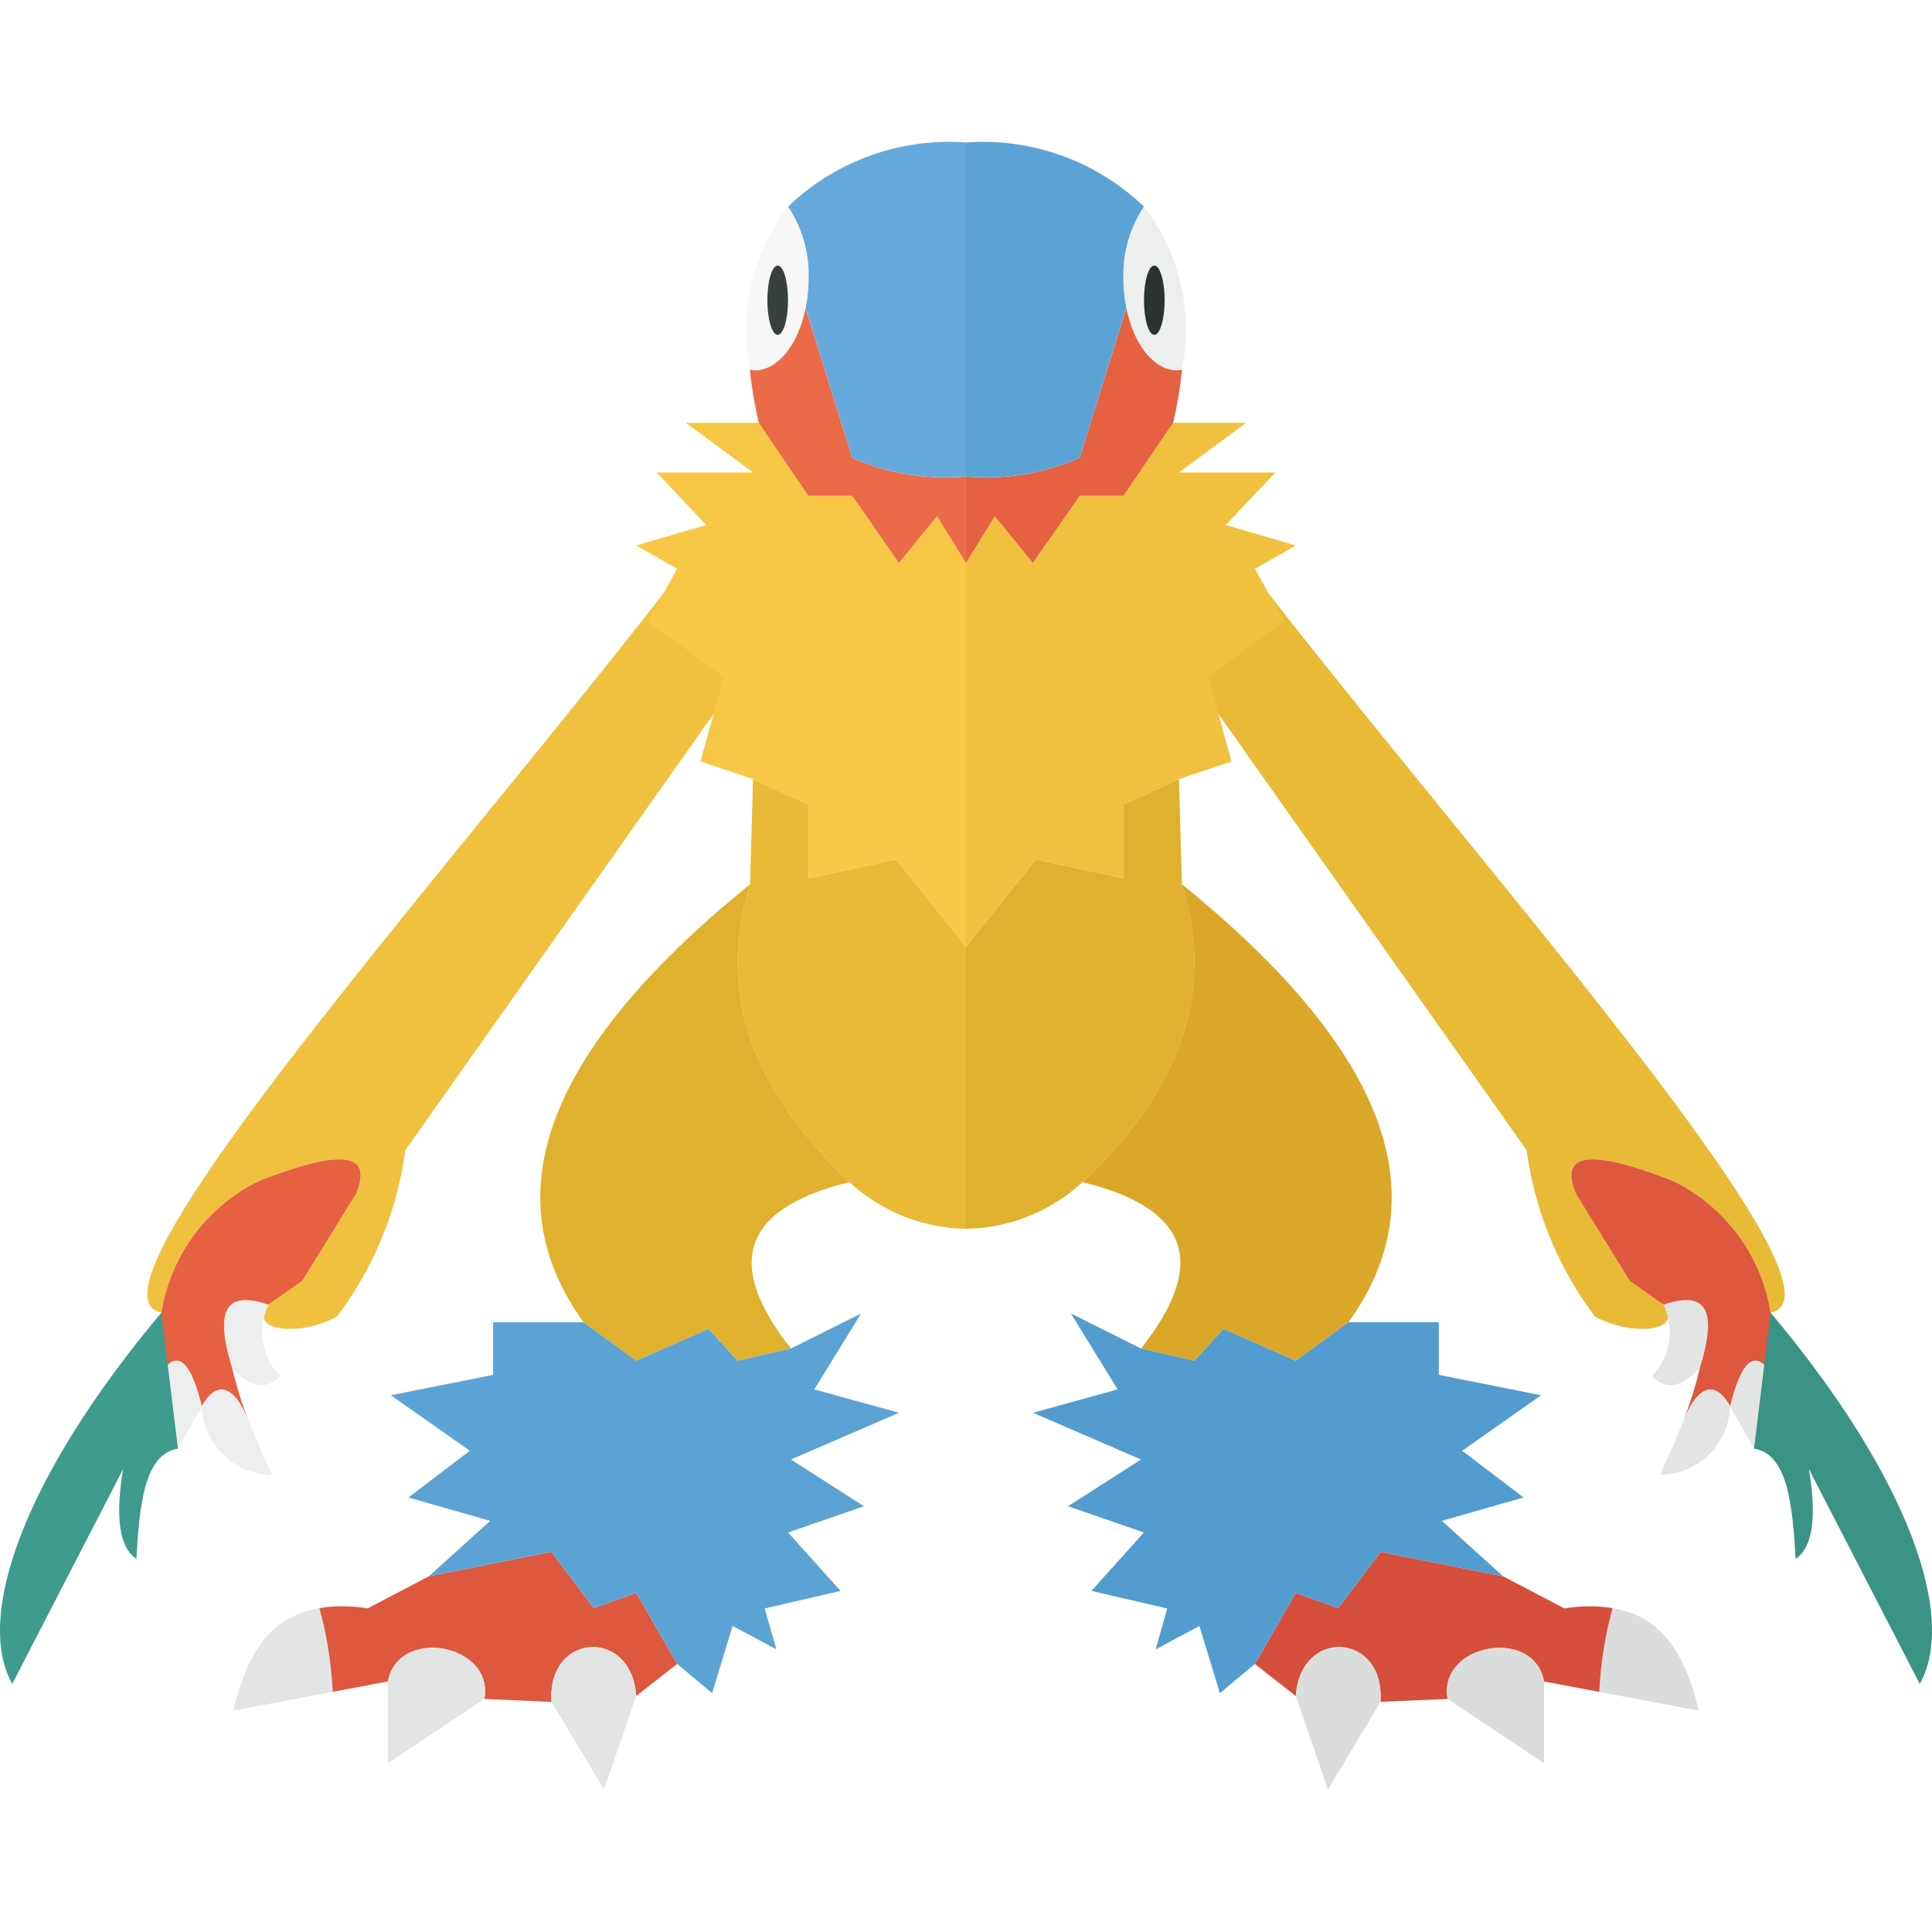 <svg xmlns="http://www.w3.org/2000/svg" viewBox="0 0 32 32"><path d="M11.531 9.124c-3.648 4.802-10.43 12.291-8.858 12.618a2.943 2.943 0 011.626-2.185c1.58-.614 1.83-.357 1.599.215l-.887 1.436c-1.394.76-.203 1.03.573.596a5.88 5.88 0 001.13-2.753l6.103-8.638z" fill="#f0c13e"/><path d="M3.846 22.659c.305.328.57.369.794.131a1.045 1.045 0 01-.193-1.18c-.604-.204-.941-.043-.601 1.049z" fill="#edeeee"/><path d="M5.898 19.772c.231-.572-.019-.829-1.6-.215a2.943 2.943 0 00-1.625 2.185 5.322 5.322 0 000 .993c.255-.382.48-.214.67.562 0 0 .352-.744.757.194l.007.01a6.02 6.02 0 01-.261-.842c-.34-1.092-.003-1.253.6-1.05l.565-.401z" fill="#e56142"/><path d="M3.343 23.297c-.19-.776-.415-.944-.67-.562a4.929 4.929 0 00.274 1.26z" fill="#edeeee"/><path d="M4.1 23.491c-.405-.938-.757-.194-.757-.194a1.176 1.176 0 001.161 1.132c-.097-.23-.25-.542-.397-.927z" fill="#edeeee"/><path d="M.203 27.891c-.621-1.103.177-3.419 2.47-6.149l.274 2.252c-.555.089-.638.93-.688 1.825-.29-.192-.35-.706-.22-1.486z" fill="#3e9b8d"/><path d="M14.842 14.235l-1.45.314v-1.22l-.92-.425-.048 1.742c-.598 1.914.148 3.512 1.645 4.933a2.917 2.917 0 001.931.774v-4.671z" fill="#e8ba36"/><path d="M3.863 28.334l1.646-.31a6.378 6.378 0 00-.219-1.388c-.872.142-1.22.843-1.427 1.698z" fill="#e3e5e5"/><path d="M11.734 22.011l.483.528.884-.203c-1.05-1.331-.901-2.294.968-2.757-1.497-1.421-2.243-3.02-1.645-4.933-3.491 2.83-4.233 5.22-2.757 7.255l.87.638z" fill="#e0b12e"/><path d="M9.835 26.636l-.703-.933-2.029.406-1.015.532a2.458 2.458 0 00-.798-.005 6.378 6.378 0 01.22 1.387l.916-.173c.166-.914 1.763-.623 1.596.29l1.113.049c-.079-1.145 1.324-1.241 1.403-.097l.677-.532-.677-1.177z" fill="#dd583e"/><path fill="#5ca3d5" d="M13.101 24.174l1.79-.774-1.403-.387.774-1.257-1.161.58-.884.203-.483-.528-1.196.528-.871-.638H8.168v.871l-1.693.338 1.306.919-1.016.774 1.354.387-1.016.919 2.029-.406.703.933.703-.253.677 1.177.58.484.339-1.113.725.387-.193-.677 1.257-.29-.87-.968 1.257-.435-1.209-.774z"/><path d="M9.135 28.189l.87 1.45.533-1.547c-.08-1.144-1.482-1.048-1.403.097zm-2.709-.339v1.355l1.596-1.065c.167-.913-1.43-1.203-1.596-.29z" fill="#e3e5e5"/><path fill="#f7c845" d="M15.522 8.551l-.631.774-.774-1.112h-.726l-.822-1.21H11.36l1.112.823h-1.596l.822.87-1.16.339.677.387-.484.871 1.258.919-.387 1.402.87.29.919.425v1.22l1.451-.314L16 15.682V9.325l-.478-.774z"/><path d="M14.117 7.584L13.34 5.09c-.118.604-.45 1.043-.844 1.043a.528.528 0 01-.077-.013 7.6 7.6 0 00.149.884l.822 1.209h.726l.774 1.112.631-.774.478.774v-1.43a3.872 3.872 0 01-1.883-.311z" fill="#eb6b48"/><path d="M13.052 3.423a2.037 2.037 0 01.34 1.186 2.48 2.48 0 01-.05.481l.775 2.494a3.872 3.872 0 001.883.31V2.36a3.849 3.849 0 00-2.948 1.063z" fill="#65a9dc"/><path d="M12.42 6.12a.528.528 0 00.077.013c.494 0 .894-.682.894-1.524a2.037 2.037 0 00-.34-1.186 3.353 3.353 0 00-.63 2.697z" fill="#f7f7f7"/><ellipse cx="12.881" cy="4.972" rx=".171" ry=".574" fill="#373f3f"/><path d="M20.469 9.124c3.648 4.802 10.43 12.291 8.858 12.618a2.943 2.943 0 00-1.626-2.185c-1.58-.614-1.83-.357-1.599.215l.887 1.436c1.394.76.203 1.03-.573.596a5.88 5.88 0 01-1.13-2.753l-6.103-8.637z" fill="#e8ba36"/><path d="M28.154 22.659c-.305.328-.57.369-.794.131a1.045 1.045 0 00.193-1.18c.604-.204.941-.043.601 1.049z" fill="#e3e5e5"/><path d="M26.102 19.772c-.231-.572.019-.829 1.6-.215a2.943 2.943 0 011.625 2.185 5.322 5.322 0 010 .993c-.255-.382-.48-.214-.67.562 0 0-.352-.744-.757.194l-.007.01a6.02 6.02 0 00.261-.842c.34-1.092.003-1.253-.6-1.05l-.565-.401z" fill="#dd583e"/><path d="M28.657 23.297c.19-.776.415-.944.67-.562a4.929 4.929 0 01-.274 1.26zm-.757.194c.405-.938.757-.194.757-.194a1.176 1.176 0 01-1.161 1.132c.097-.23.25-.542.397-.928z" fill="#e3e5e5"/><path d="M31.797 27.891c.621-1.103-.177-3.419-2.47-6.149l-.274 2.252c.555.089.638.93.688 1.825.29-.192.35-.706.22-1.486z" fill="#3a9384"/><path d="M17.158 14.235l1.45.314v-1.22l.92-.425.048 1.742c.598 1.914-.148 3.512-1.645 4.933a2.917 2.917 0 01-1.931.774v-4.671z" fill="#e0b12e"/><path d="M28.137 28.334l-1.646-.31a6.378 6.378 0 01.219-1.388c.872.142 1.22.843 1.427 1.698z" fill="#dadddc"/><path d="M20.266 22.011l-.483.528-.884-.203c1.05-1.331.901-2.294-.968-2.757 1.497-1.421 2.243-3.02 1.645-4.933 3.491 2.83 4.233 5.22 2.757 7.255l-.87.638z" fill="#dba728"/><path d="M22.165 26.636l.703-.932 2.029.405 1.015.532a2.458 2.458 0 01.798-.005 6.378 6.378 0 00-.22 1.387l-.916-.173c-.166-.913-1.763-.623-1.596.29l-1.113.049c.079-1.145-1.324-1.241-1.403-.097l-.677-.532.677-1.177z" fill="#d64f3c"/><path fill="#529ccf" d="M18.899 24.174l-1.79-.774 1.403-.387-.774-1.257 1.161.58.884.203.483-.528 1.196.528.871-.638h1.499v.871l1.693.338-1.306.919 1.016.774-1.354.387 1.016.919-2.029-.406-.703.933-.703-.253-.677 1.177-.58.484-.339-1.113-.725.387.193-.677-1.257-.29.87-.968-1.257-.435 1.209-.774z"/><path d="M22.865 28.189l-.87 1.45-.533-1.547c.08-1.144 1.482-1.048 1.403.097zm2.709-.339v1.355l-1.596-1.065c-.167-.913 1.43-1.203 1.596-.29z" fill="#dadddc"/><path fill="#f0c13e" d="M16.478 8.551l.631.774.774-1.112h.726l.822-1.21h1.209l-1.112.823h1.596l-.822.87 1.16.339-.677.387.484.871-1.258.919.387 1.402-.87.29-.919.425v1.22l-1.451-.314L16 15.682V9.325l.478-.774z"/><path d="M17.883 7.584l.776-2.494c.118.604.45 1.043.845 1.043a.528.528 0 00.076-.013 7.6 7.6 0 01-.149.884l-.822 1.209h-.726l-.774 1.112-.631-.774-.478.774v-1.43a3.872 3.872 0 001.883-.311z" fill="#e56142"/><path d="M18.948 3.423a2.037 2.037 0 00-.34 1.186 2.48 2.48 0 00.05.481l-.775 2.494a3.872 3.872 0 01-1.883.31V2.36a3.849 3.849 0 012.948 1.063z" fill="#5ca3d5"/><path d="M19.58 6.12a.528.528 0 01-.077.013c-.494 0-.894-.682-.894-1.524a2.037 2.037 0 01.34-1.186 3.353 3.353 0 01.63 2.697z" fill="#edeeee"/><ellipse cx="19.119" cy="4.972" rx=".171" ry=".574" fill="#2b3332"/></svg>
